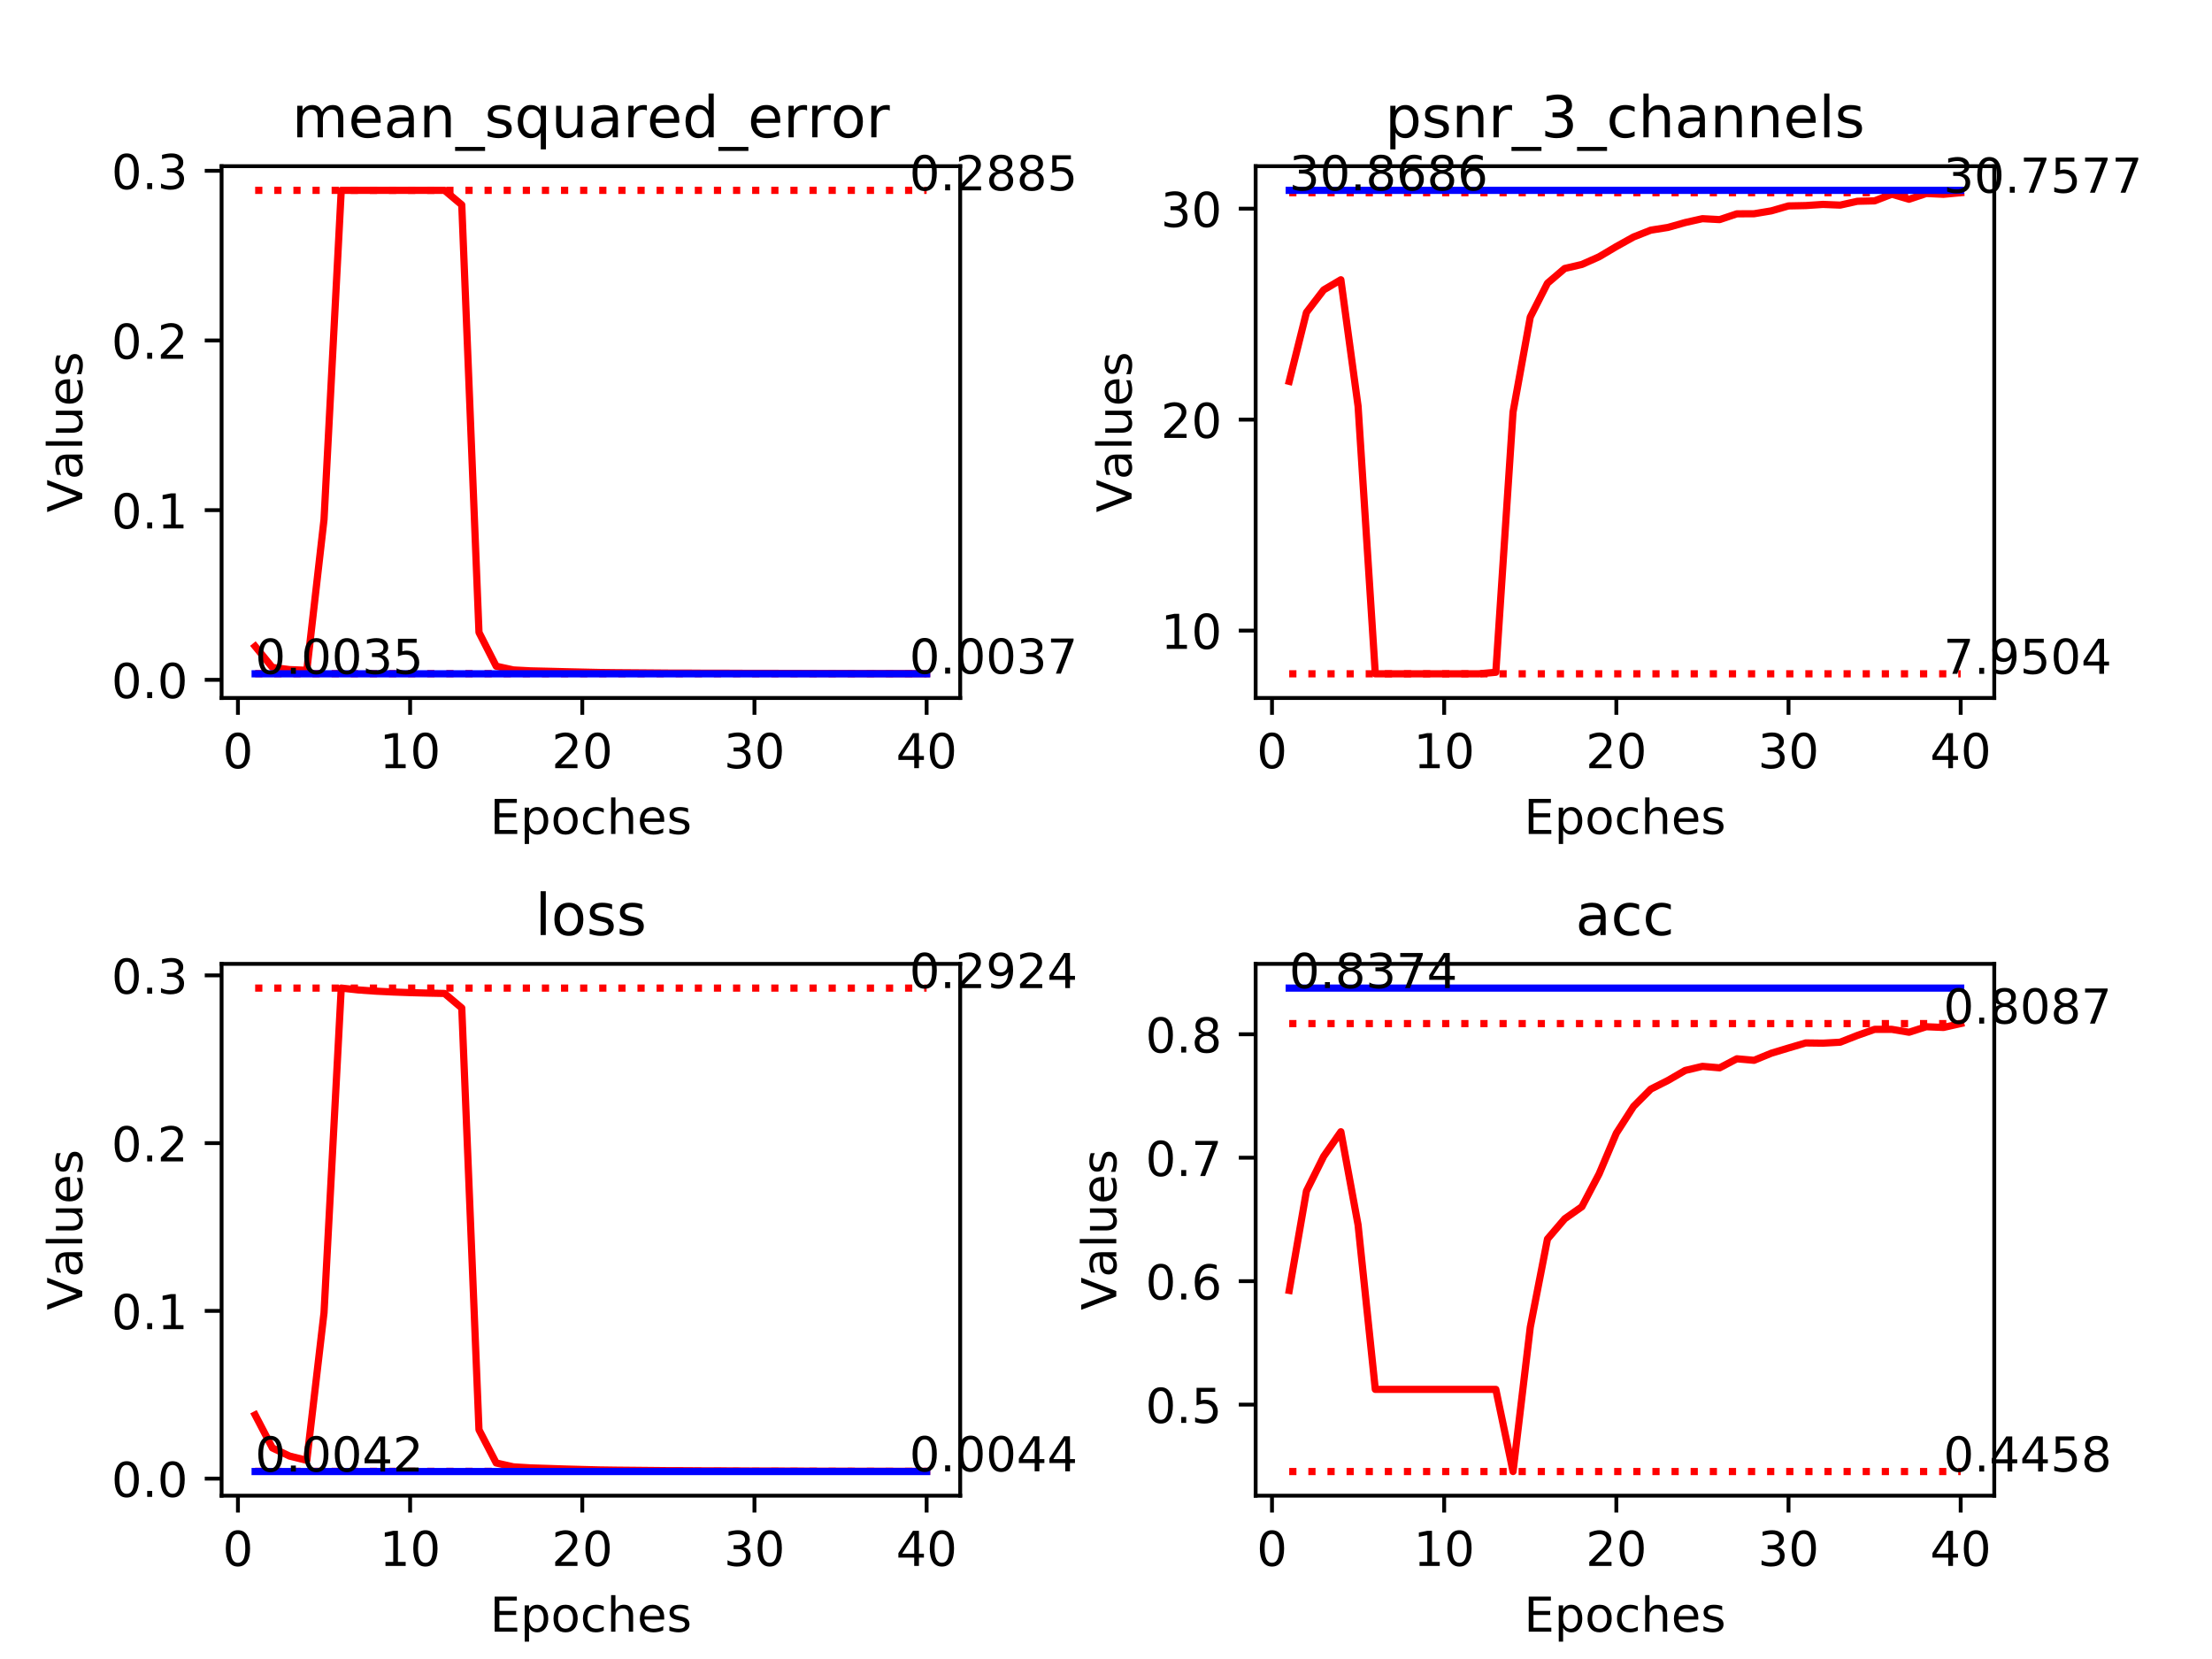 <?xml version="1.0" encoding="utf-8" standalone="no"?>
<!DOCTYPE svg PUBLIC "-//W3C//DTD SVG 1.1//EN"
  "http://www.w3.org/Graphics/SVG/1.1/DTD/svg11.dtd">
<!-- Created with matplotlib (http://matplotlib.org/) -->
<svg height="345pt" version="1.1" viewBox="0 0 460 345" width="460pt" xmlns="http://www.w3.org/2000/svg" xmlns:xlink="http://www.w3.org/1999/xlink">
 <defs>
  <style type="text/css">
*{stroke-linecap:butt;stroke-linejoin:round;}
  </style>
 </defs>
 <g id="figure_1">
  <g id="patch_1">
   <path d="M 0 345.6 
L 460.8 345.6 
L 460.8 0 
L 0 0 
z
" style="fill:#ffffff;"/>
  </g>
  <g id="axes_1">
   <g id="patch_2">
    <path d="M 46.08 145.152 
L 199.68 145.152 
L 199.68 34.56 
L 46.08 34.56 
z
" style="fill:#ffffff;"/>
   </g>
   <g id="matplotlib.axis_1">
    <g id="xtick_1">
     <g id="line2d_1">
      <defs>
       <path d="M 0 0 
L 0 3.5 
" id="me0619f401f" style="stroke:#000000;stroke-width:0.8;"/>
      </defs>
      <g>
       <use style="stroke:#000000;stroke-width:0.8;" x="49.481" xlink:href="#me0619f401f" y="145.152"/>
      </g>
     </g>
     <g id="text_1">
      <!-- 0 -->
      <defs>
       <path d="M 31.781 66.406 
Q 24.172 66.406 20.328 58.906 
Q 16.5 51.422 16.5 36.375 
Q 16.5 21.391 20.328 13.891 
Q 24.172 6.391 31.781 6.391 
Q 39.453 6.391 43.281 13.891 
Q 47.125 21.391 47.125 36.375 
Q 47.125 51.422 43.281 58.906 
Q 39.453 66.406 31.781 66.406 
z
M 31.781 74.219 
Q 44.047 74.219 50.516 64.516 
Q 56.984 54.828 56.984 36.375 
Q 56.984 17.969 50.516 8.266 
Q 44.047 -1.422 31.781 -1.422 
Q 19.531 -1.422 13.062 8.266 
Q 6.594 17.969 6.594 36.375 
Q 6.594 54.828 13.062 64.516 
Q 19.531 74.219 31.781 74.219 
z
" id="DejaVuSans-30"/>
      </defs>
      <g transform="translate(46.3 159.75)scale(0.1 -0.1)">
       <use xlink:href="#DejaVuSans-30"/>
      </g>
     </g>
    </g>
    <g id="xtick_2">
     <g id="line2d_2">
      <g>
       <use style="stroke:#000000;stroke-width:0.8;" x="85.286" xlink:href="#me0619f401f" y="145.152"/>
      </g>
     </g>
     <g id="text_2">
      <!-- 10 -->
      <defs>
       <path d="M 12.406 8.297 
L 28.516 8.297 
L 28.516 63.922 
L 10.984 60.406 
L 10.984 69.391 
L 28.422 72.906 
L 38.281 72.906 
L 38.281 8.297 
L 54.391 8.297 
L 54.391 0 
L 12.406 0 
z
" id="DejaVuSans-31"/>
      </defs>
      <g transform="translate(78.923 159.75)scale(0.1 -0.1)">
       <use xlink:href="#DejaVuSans-31"/>
       <use x="63.623" xlink:href="#DejaVuSans-30"/>
      </g>
     </g>
    </g>
    <g id="xtick_3">
     <g id="line2d_3">
      <g>
       <use style="stroke:#000000;stroke-width:0.8;" x="121.09" xlink:href="#me0619f401f" y="145.152"/>
      </g>
     </g>
     <g id="text_3">
      <!-- 20 -->
      <defs>
       <path d="M 19.188 8.297 
L 53.609 8.297 
L 53.609 0 
L 7.328 0 
L 7.328 8.297 
Q 12.938 14.109 22.625 23.891 
Q 32.328 33.688 34.812 36.531 
Q 39.547 41.844 41.422 45.531 
Q 43.312 49.219 43.312 52.781 
Q 43.312 58.594 39.234 62.25 
Q 35.156 65.922 28.609 65.922 
Q 23.969 65.922 18.812 64.312 
Q 13.672 62.703 7.812 59.422 
L 7.812 69.391 
Q 13.766 71.781 18.938 73 
Q 24.125 74.219 28.422 74.219 
Q 39.75 74.219 46.484 68.547 
Q 53.219 62.891 53.219 53.422 
Q 53.219 48.922 51.531 44.891 
Q 49.859 40.875 45.406 35.406 
Q 44.188 33.984 37.641 27.219 
Q 31.109 20.453 19.188 8.297 
z
" id="DejaVuSans-32"/>
      </defs>
      <g transform="translate(114.727 159.75)scale(0.1 -0.1)">
       <use xlink:href="#DejaVuSans-32"/>
       <use x="63.623" xlink:href="#DejaVuSans-30"/>
      </g>
     </g>
    </g>
    <g id="xtick_4">
     <g id="line2d_4">
      <g>
       <use style="stroke:#000000;stroke-width:0.8;" x="156.894" xlink:href="#me0619f401f" y="145.152"/>
      </g>
     </g>
     <g id="text_4">
      <!-- 30 -->
      <defs>
       <path d="M 40.578 39.312 
Q 47.656 37.797 51.625 33 
Q 55.609 28.219 55.609 21.188 
Q 55.609 10.406 48.188 4.484 
Q 40.766 -1.422 27.094 -1.422 
Q 22.516 -1.422 17.656 -0.516 
Q 12.797 0.391 7.625 2.203 
L 7.625 11.719 
Q 11.719 9.328 16.594 8.109 
Q 21.484 6.891 26.812 6.891 
Q 36.078 6.891 40.938 10.547 
Q 45.797 14.203 45.797 21.188 
Q 45.797 27.641 41.281 31.266 
Q 36.766 34.906 28.719 34.906 
L 20.219 34.906 
L 20.219 43.016 
L 29.109 43.016 
Q 36.375 43.016 40.234 45.922 
Q 44.094 48.828 44.094 54.297 
Q 44.094 59.906 40.109 62.906 
Q 36.141 65.922 28.719 65.922 
Q 24.656 65.922 20.016 65.031 
Q 15.375 64.156 9.812 62.312 
L 9.812 71.094 
Q 15.438 72.656 20.344 73.438 
Q 25.25 74.219 29.594 74.219 
Q 40.828 74.219 47.359 69.109 
Q 53.906 64.016 53.906 55.328 
Q 53.906 49.266 50.438 45.094 
Q 46.969 40.922 40.578 39.312 
z
" id="DejaVuSans-33"/>
      </defs>
      <g transform="translate(150.531 159.75)scale(0.1 -0.1)">
       <use xlink:href="#DejaVuSans-33"/>
       <use x="63.623" xlink:href="#DejaVuSans-30"/>
      </g>
     </g>
    </g>
    <g id="xtick_5">
     <g id="line2d_5">
      <g>
       <use style="stroke:#000000;stroke-width:0.8;" x="192.698" xlink:href="#me0619f401f" y="145.152"/>
      </g>
     </g>
     <g id="text_5">
      <!-- 40 -->
      <defs>
       <path d="M 37.797 64.312 
L 12.891 25.391 
L 37.797 25.391 
z
M 35.203 72.906 
L 47.609 72.906 
L 47.609 25.391 
L 58.016 25.391 
L 58.016 17.188 
L 47.609 17.188 
L 47.609 0 
L 37.797 0 
L 37.797 17.188 
L 4.891 17.188 
L 4.891 26.703 
z
" id="DejaVuSans-34"/>
      </defs>
      <g transform="translate(186.336 159.75)scale(0.1 -0.1)">
       <use xlink:href="#DejaVuSans-34"/>
       <use x="63.623" xlink:href="#DejaVuSans-30"/>
      </g>
     </g>
    </g>
    <g id="text_6">
     <!-- Epoches -->
     <defs>
      <path d="M 9.812 72.906 
L 55.906 72.906 
L 55.906 64.594 
L 19.672 64.594 
L 19.672 43.016 
L 54.391 43.016 
L 54.391 34.719 
L 19.672 34.719 
L 19.672 8.297 
L 56.781 8.297 
L 56.781 0 
L 9.812 0 
z
" id="DejaVuSans-45"/>
      <path d="M 18.109 8.203 
L 18.109 -20.797 
L 9.078 -20.797 
L 9.078 54.688 
L 18.109 54.688 
L 18.109 46.391 
Q 20.953 51.266 25.266 53.625 
Q 29.594 56 35.594 56 
Q 45.562 56 51.781 48.094 
Q 58.016 40.188 58.016 27.297 
Q 58.016 14.406 51.781 6.484 
Q 45.562 -1.422 35.594 -1.422 
Q 29.594 -1.422 25.266 0.953 
Q 20.953 3.328 18.109 8.203 
z
M 48.688 27.297 
Q 48.688 37.203 44.609 42.844 
Q 40.531 48.484 33.406 48.484 
Q 26.266 48.484 22.188 42.844 
Q 18.109 37.203 18.109 27.297 
Q 18.109 17.391 22.188 11.75 
Q 26.266 6.109 33.406 6.109 
Q 40.531 6.109 44.609 11.75 
Q 48.688 17.391 48.688 27.297 
z
" id="DejaVuSans-70"/>
      <path d="M 30.609 48.391 
Q 23.391 48.391 19.188 42.75 
Q 14.984 37.109 14.984 27.297 
Q 14.984 17.484 19.156 11.844 
Q 23.344 6.203 30.609 6.203 
Q 37.797 6.203 41.984 11.859 
Q 46.188 17.531 46.188 27.297 
Q 46.188 37.016 41.984 42.703 
Q 37.797 48.391 30.609 48.391 
z
M 30.609 56 
Q 42.328 56 49.016 48.375 
Q 55.719 40.766 55.719 27.297 
Q 55.719 13.875 49.016 6.219 
Q 42.328 -1.422 30.609 -1.422 
Q 18.844 -1.422 12.172 6.219 
Q 5.516 13.875 5.516 27.297 
Q 5.516 40.766 12.172 48.375 
Q 18.844 56 30.609 56 
z
" id="DejaVuSans-6f"/>
      <path d="M 48.781 52.594 
L 48.781 44.188 
Q 44.969 46.297 41.141 47.344 
Q 37.312 48.391 33.406 48.391 
Q 24.656 48.391 19.812 42.844 
Q 14.984 37.312 14.984 27.297 
Q 14.984 17.281 19.812 11.734 
Q 24.656 6.203 33.406 6.203 
Q 37.312 6.203 41.141 7.25 
Q 44.969 8.297 48.781 10.406 
L 48.781 2.094 
Q 45.016 0.344 40.984 -0.531 
Q 36.969 -1.422 32.422 -1.422 
Q 20.062 -1.422 12.781 6.344 
Q 5.516 14.109 5.516 27.297 
Q 5.516 40.672 12.859 48.328 
Q 20.219 56 33.016 56 
Q 37.156 56 41.109 55.141 
Q 45.062 54.297 48.781 52.594 
z
" id="DejaVuSans-63"/>
      <path d="M 54.891 33.016 
L 54.891 0 
L 45.906 0 
L 45.906 32.719 
Q 45.906 40.484 42.875 44.328 
Q 39.844 48.188 33.797 48.188 
Q 26.516 48.188 22.312 43.547 
Q 18.109 38.922 18.109 30.906 
L 18.109 0 
L 9.078 0 
L 9.078 75.984 
L 18.109 75.984 
L 18.109 46.188 
Q 21.344 51.125 25.703 53.562 
Q 30.078 56 35.797 56 
Q 45.219 56 50.047 50.172 
Q 54.891 44.344 54.891 33.016 
z
" id="DejaVuSans-68"/>
      <path d="M 56.203 29.594 
L 56.203 25.203 
L 14.891 25.203 
Q 15.484 15.922 20.484 11.062 
Q 25.484 6.203 34.422 6.203 
Q 39.594 6.203 44.453 7.469 
Q 49.312 8.734 54.109 11.281 
L 54.109 2.781 
Q 49.266 0.734 44.188 -0.344 
Q 39.109 -1.422 33.891 -1.422 
Q 20.797 -1.422 13.156 6.188 
Q 5.516 13.812 5.516 26.812 
Q 5.516 40.234 12.766 48.109 
Q 20.016 56 32.328 56 
Q 43.359 56 49.781 48.891 
Q 56.203 41.797 56.203 29.594 
z
M 47.219 32.234 
Q 47.125 39.594 43.094 43.984 
Q 39.062 48.391 32.422 48.391 
Q 24.906 48.391 20.391 44.141 
Q 15.875 39.891 15.188 32.172 
z
" id="DejaVuSans-65"/>
      <path d="M 44.281 53.078 
L 44.281 44.578 
Q 40.484 46.531 36.375 47.5 
Q 32.281 48.484 27.875 48.484 
Q 21.188 48.484 17.844 46.438 
Q 14.5 44.391 14.5 40.281 
Q 14.5 37.156 16.891 35.375 
Q 19.281 33.594 26.516 31.984 
L 29.594 31.297 
Q 39.156 29.25 43.188 25.516 
Q 47.219 21.781 47.219 15.094 
Q 47.219 7.469 41.188 3.016 
Q 35.156 -1.422 24.609 -1.422 
Q 20.219 -1.422 15.453 -0.562 
Q 10.688 0.297 5.422 2 
L 5.422 11.281 
Q 10.406 8.688 15.234 7.391 
Q 20.062 6.109 24.812 6.109 
Q 31.156 6.109 34.562 8.281 
Q 37.984 10.453 37.984 14.406 
Q 37.984 18.062 35.516 20.016 
Q 33.062 21.969 24.703 23.781 
L 21.578 24.516 
Q 13.234 26.266 9.516 29.906 
Q 5.812 33.547 5.812 39.891 
Q 5.812 47.609 11.281 51.797 
Q 16.75 56 26.812 56 
Q 31.781 56 36.172 55.266 
Q 40.578 54.547 44.281 53.078 
z
" id="DejaVuSans-73"/>
     </defs>
     <g transform="translate(101.888 173.429)scale(0.1 -0.1)">
      <use xlink:href="#DejaVuSans-45"/>
      <use x="63.184" xlink:href="#DejaVuSans-70"/>
      <use x="126.66" xlink:href="#DejaVuSans-6f"/>
      <use x="187.842" xlink:href="#DejaVuSans-63"/>
      <use x="242.822" xlink:href="#DejaVuSans-68"/>
      <use x="306.201" xlink:href="#DejaVuSans-65"/>
      <use x="367.725" xlink:href="#DejaVuSans-73"/>
     </g>
    </g>
   </g>
   <g id="matplotlib.axis_2">
    <g id="ytick_1">
     <g id="line2d_6">
      <defs>
       <path d="M 0 0 
L -3.5 0 
" id="mb446e87ffb" style="stroke:#000000;stroke-width:0.8;"/>
      </defs>
      <g>
       <use style="stroke:#000000;stroke-width:0.8;" x="46.08" xlink:href="#mb446e87ffb" y="141.372"/>
      </g>
     </g>
     <g id="text_7">
      <!-- 0.0 -->
      <defs>
       <path d="M 10.688 12.406 
L 21 12.406 
L 21 0 
L 10.688 0 
z
" id="DejaVuSans-2e"/>
      </defs>
      <g transform="translate(23.177 145.171)scale(0.1 -0.1)">
       <use xlink:href="#DejaVuSans-30"/>
       <use x="63.623" xlink:href="#DejaVuSans-2e"/>
       <use x="95.41" xlink:href="#DejaVuSans-30"/>
      </g>
     </g>
    </g>
    <g id="ytick_2">
     <g id="line2d_7">
      <g>
       <use style="stroke:#000000;stroke-width:0.8;" x="46.08" xlink:href="#mb446e87ffb" y="106.088"/>
      </g>
     </g>
     <g id="text_8">
      <!-- 0.1 -->
      <g transform="translate(23.177 109.888)scale(0.1 -0.1)">
       <use xlink:href="#DejaVuSans-30"/>
       <use x="63.623" xlink:href="#DejaVuSans-2e"/>
       <use x="95.41" xlink:href="#DejaVuSans-31"/>
      </g>
     </g>
    </g>
    <g id="ytick_3">
     <g id="line2d_8">
      <g>
       <use style="stroke:#000000;stroke-width:0.8;" x="46.08" xlink:href="#mb446e87ffb" y="70.805"/>
      </g>
     </g>
     <g id="text_9">
      <!-- 0.2 -->
      <g transform="translate(23.177 74.604)scale(0.1 -0.1)">
       <use xlink:href="#DejaVuSans-30"/>
       <use x="63.623" xlink:href="#DejaVuSans-2e"/>
       <use x="95.41" xlink:href="#DejaVuSans-32"/>
      </g>
     </g>
    </g>
    <g id="ytick_4">
     <g id="line2d_9">
      <g>
       <use style="stroke:#000000;stroke-width:0.8;" x="46.08" xlink:href="#mb446e87ffb" y="35.521"/>
      </g>
     </g>
     <g id="text_10">
      <!-- 0.3 -->
      <g transform="translate(23.177 39.321)scale(0.1 -0.1)">
       <use xlink:href="#DejaVuSans-30"/>
       <use x="63.623" xlink:href="#DejaVuSans-2e"/>
       <use x="95.41" xlink:href="#DejaVuSans-33"/>
      </g>
     </g>
    </g>
    <g id="text_11">
     <!-- Values -->
     <defs>
      <path d="M 28.609 0 
L 0.781 72.906 
L 11.078 72.906 
L 34.188 11.531 
L 57.328 72.906 
L 67.578 72.906 
L 39.797 0 
z
" id="DejaVuSans-56"/>
      <path d="M 34.281 27.484 
Q 23.391 27.484 19.188 25 
Q 14.984 22.516 14.984 16.5 
Q 14.984 11.719 18.141 8.906 
Q 21.297 6.109 26.703 6.109 
Q 34.188 6.109 38.703 11.406 
Q 43.219 16.703 43.219 25.484 
L 43.219 27.484 
z
M 52.203 31.203 
L 52.203 0 
L 43.219 0 
L 43.219 8.297 
Q 40.141 3.328 35.547 0.953 
Q 30.953 -1.422 24.312 -1.422 
Q 15.922 -1.422 10.953 3.297 
Q 6 8.016 6 15.922 
Q 6 25.141 12.172 29.828 
Q 18.359 34.516 30.609 34.516 
L 43.219 34.516 
L 43.219 35.406 
Q 43.219 41.609 39.141 45 
Q 35.062 48.391 27.688 48.391 
Q 23 48.391 18.547 47.266 
Q 14.109 46.141 10.016 43.891 
L 10.016 52.203 
Q 14.938 54.109 19.578 55.047 
Q 24.219 56 28.609 56 
Q 40.484 56 46.344 49.844 
Q 52.203 43.703 52.203 31.203 
z
" id="DejaVuSans-61"/>
      <path d="M 9.422 75.984 
L 18.406 75.984 
L 18.406 0 
L 9.422 0 
z
" id="DejaVuSans-6c"/>
      <path d="M 8.5 21.578 
L 8.5 54.688 
L 17.484 54.688 
L 17.484 21.922 
Q 17.484 14.156 20.5 10.266 
Q 23.531 6.391 29.594 6.391 
Q 36.859 6.391 41.078 11.031 
Q 45.312 15.672 45.312 23.688 
L 45.312 54.688 
L 54.297 54.688 
L 54.297 0 
L 45.312 0 
L 45.312 8.406 
Q 42.047 3.422 37.719 1 
Q 33.406 -1.422 27.688 -1.422 
Q 18.266 -1.422 13.375 4.438 
Q 8.5 10.297 8.5 21.578 
z
M 31.109 56 
z
" id="DejaVuSans-75"/>
     </defs>
     <g transform="translate(17.097 106.574)rotate(-90)scale(0.1 -0.1)">
      <use xlink:href="#DejaVuSans-56"/>
      <use x="68.299" xlink:href="#DejaVuSans-61"/>
      <use x="129.578" xlink:href="#DejaVuSans-6c"/>
      <use x="157.361" xlink:href="#DejaVuSans-75"/>
      <use x="220.74" xlink:href="#DejaVuSans-65"/>
      <use x="282.264" xlink:href="#DejaVuSans-73"/>
     </g>
    </g>
   </g>
   <g id="line2d_10">
    <path clip-path="url(#p619a8de36c)" d="M 53.062 134.413 
L 56.642 138.797 
L 60.223 139.25 
L 63.803 139.395 
L 67.383 108.026 
L 70.964 39.587 
L 74.544 39.587 
L 78.125 39.587 
L 81.705 39.587 
L 85.286 39.587 
L 88.866 39.587 
L 92.446 39.587 
L 96.027 42.598 
L 99.607 131.51 
L 103.188 138.54 
L 106.768 139.32 
L 110.349 139.507 
L 113.929 139.592 
L 117.509 139.685 
L 121.09 139.765 
L 124.67 139.847 
L 128.251 139.888 
L 131.831 139.913 
L 135.411 139.941 
L 138.992 139.971 
L 142.572 139.974 
L 146.153 139.998 
L 149.733 139.998 
L 153.314 140.014 
L 156.894 140.031 
L 160.474 140.028 
L 164.055 140.036 
L 167.635 140.046 
L 171.216 140.062 
L 174.796 140.056 
L 178.377 140.071 
L 181.957 140.068 
L 185.537 140.08 
L 189.118 140.081 
L 192.698 140.083 
" style="fill:none;stroke:#ff0000;stroke-linecap:square;stroke-width:1.5;"/>
   </g>
   <g id="line2d_11">
    <path clip-path="url(#p619a8de36c)" d="M 53.062 39.587 
L 56.642 39.587 
L 60.223 39.587 
L 63.803 39.587 
L 67.383 39.587 
L 70.964 39.587 
L 74.544 39.587 
L 78.125 39.587 
L 81.705 39.587 
L 85.286 39.587 
L 88.866 39.587 
L 92.446 39.587 
L 96.027 39.587 
L 99.607 39.587 
L 103.188 39.587 
L 106.768 39.587 
L 110.349 39.587 
L 113.929 39.587 
L 117.509 39.587 
L 121.09 39.587 
L 124.67 39.587 
L 128.251 39.587 
L 131.831 39.587 
L 135.411 39.587 
L 138.992 39.587 
L 142.572 39.587 
L 146.153 39.587 
L 149.733 39.587 
L 153.314 39.587 
L 156.894 39.587 
L 160.474 39.587 
L 164.055 39.587 
L 167.635 39.587 
L 171.216 39.587 
L 174.796 39.587 
L 178.377 39.587 
L 181.957 39.587 
L 185.537 39.587 
L 189.118 39.587 
L 192.698 39.587 
" style="fill:none;stroke:#ff0000;stroke-dasharray:1.5,2.475;stroke-dashoffset:0;stroke-width:1.5;"/>
   </g>
   <g id="line2d_12">
    <path clip-path="url(#p619a8de36c)" d="M 53.062 140.083 
L 56.642 140.083 
L 60.223 140.083 
L 63.803 140.083 
L 67.383 140.083 
L 70.964 140.083 
L 74.544 140.083 
L 78.125 140.083 
L 81.705 140.083 
L 85.286 140.083 
L 88.866 140.083 
L 92.446 140.083 
L 96.027 140.083 
L 99.607 140.083 
L 103.188 140.083 
L 106.768 140.083 
L 110.349 140.083 
L 113.929 140.083 
L 117.509 140.083 
L 121.09 140.083 
L 124.67 140.083 
L 128.251 140.083 
L 131.831 140.083 
L 135.411 140.083 
L 138.992 140.083 
L 142.572 140.083 
L 146.153 140.083 
L 149.733 140.083 
L 153.314 140.083 
L 156.894 140.083 
L 160.474 140.083 
L 164.055 140.083 
L 167.635 140.083 
L 171.216 140.083 
L 174.796 140.083 
L 178.377 140.083 
L 181.957 140.083 
L 185.537 140.083 
L 189.118 140.083 
L 192.698 140.083 
" style="fill:none;stroke:#ff0000;stroke-dasharray:1.5,2.475;stroke-dashoffset:0;stroke-width:1.5;"/>
   </g>
   <g id="line2d_13">
    <path clip-path="url(#p619a8de36c)" d="M 53.062 140.125 
L 56.642 140.125 
L 60.223 140.125 
L 63.803 140.125 
L 67.383 140.125 
L 70.964 140.125 
L 74.544 140.125 
L 78.125 140.125 
L 81.705 140.125 
L 85.286 140.125 
L 88.866 140.125 
L 92.446 140.125 
L 96.027 140.125 
L 99.607 140.125 
L 103.188 140.125 
L 106.768 140.125 
L 110.349 140.125 
L 113.929 140.125 
L 117.509 140.125 
L 121.09 140.125 
L 124.67 140.125 
L 128.251 140.125 
L 131.831 140.125 
L 135.411 140.125 
L 138.992 140.125 
L 142.572 140.125 
L 146.153 140.125 
L 149.733 140.125 
L 153.314 140.125 
L 156.894 140.125 
L 160.474 140.125 
L 164.055 140.125 
L 167.635 140.125 
L 171.216 140.125 
L 174.796 140.125 
L 178.377 140.125 
L 181.957 140.125 
L 185.537 140.125 
L 189.118 140.125 
L 192.698 140.125 
" style="fill:none;stroke:#0000ff;stroke-linecap:square;stroke-width:1.5;"/>
   </g>
   <g id="patch_3">
    <path d="M 46.08 145.152 
L 46.08 34.56 
" style="fill:none;stroke:#000000;stroke-linecap:square;stroke-linejoin:miter;stroke-width:0.8;"/>
   </g>
   <g id="patch_4">
    <path d="M 199.68 145.152 
L 199.68 34.56 
" style="fill:none;stroke:#000000;stroke-linecap:square;stroke-linejoin:miter;stroke-width:0.8;"/>
   </g>
   <g id="patch_5">
    <path d="M 46.08 145.152 
L 199.68 145.152 
" style="fill:none;stroke:#000000;stroke-linecap:square;stroke-linejoin:miter;stroke-width:0.8;"/>
   </g>
   <g id="patch_6">
    <path d="M 46.08 34.56 
L 199.68 34.56 
" style="fill:none;stroke:#000000;stroke-linecap:square;stroke-linejoin:miter;stroke-width:0.8;"/>
   </g>
   <g id="text_12">
    <!-- 0.2885 -->
    <defs>
     <path d="M 31.781 34.625 
Q 24.75 34.625 20.719 30.859 
Q 16.703 27.094 16.703 20.516 
Q 16.703 13.922 20.719 10.156 
Q 24.75 6.391 31.781 6.391 
Q 38.812 6.391 42.859 10.172 
Q 46.922 13.969 46.922 20.516 
Q 46.922 27.094 42.891 30.859 
Q 38.875 34.625 31.781 34.625 
z
M 21.922 38.812 
Q 15.578 40.375 12.031 44.719 
Q 8.5 49.078 8.5 55.328 
Q 8.5 64.062 14.719 69.141 
Q 20.953 74.219 31.781 74.219 
Q 42.672 74.219 48.875 69.141 
Q 55.078 64.062 55.078 55.328 
Q 55.078 49.078 51.531 44.719 
Q 48 40.375 41.703 38.812 
Q 48.828 37.156 52.797 32.312 
Q 56.781 27.484 56.781 20.516 
Q 56.781 9.906 50.312 4.234 
Q 43.844 -1.422 31.781 -1.422 
Q 19.734 -1.422 13.25 4.234 
Q 6.781 9.906 6.781 20.516 
Q 6.781 27.484 10.781 32.312 
Q 14.797 37.156 21.922 38.812 
z
M 18.312 54.391 
Q 18.312 48.734 21.844 45.562 
Q 25.391 42.391 31.781 42.391 
Q 38.141 42.391 41.719 45.562 
Q 45.312 48.734 45.312 54.391 
Q 45.312 60.062 41.719 63.234 
Q 38.141 66.406 31.781 66.406 
Q 25.391 66.406 21.844 63.234 
Q 18.312 60.062 18.312 54.391 
z
" id="DejaVuSans-38"/>
     <path d="M 10.797 72.906 
L 49.516 72.906 
L 49.516 64.594 
L 19.828 64.594 
L 19.828 46.734 
Q 21.969 47.469 24.109 47.828 
Q 26.266 48.188 28.422 48.188 
Q 40.625 48.188 47.75 41.5 
Q 54.891 34.812 54.891 23.391 
Q 54.891 11.625 47.562 5.094 
Q 40.234 -1.422 26.906 -1.422 
Q 22.312 -1.422 17.547 -0.641 
Q 12.797 0.141 7.719 1.703 
L 7.719 11.625 
Q 12.109 9.234 16.797 8.062 
Q 21.484 6.891 26.703 6.891 
Q 35.156 6.891 40.078 11.328 
Q 45.016 15.766 45.016 23.391 
Q 45.016 31 40.078 35.438 
Q 35.156 39.891 26.703 39.891 
Q 22.75 39.891 18.812 39.016 
Q 14.891 38.141 10.797 36.281 
z
" id="DejaVuSans-35"/>
    </defs>
    <g transform="translate(189.118 39.587)scale(0.1 -0.1)">
     <use xlink:href="#DejaVuSans-30"/>
     <use x="63.623" xlink:href="#DejaVuSans-2e"/>
     <use x="95.41" xlink:href="#DejaVuSans-32"/>
     <use x="159.033" xlink:href="#DejaVuSans-38"/>
     <use x="222.656" xlink:href="#DejaVuSans-38"/>
     <use x="286.279" xlink:href="#DejaVuSans-35"/>
    </g>
   </g>
   <g id="text_13">
    <!-- 0.0037 -->
    <defs>
     <path d="M 8.203 72.906 
L 55.078 72.906 
L 55.078 68.703 
L 28.609 0 
L 18.312 0 
L 43.219 64.594 
L 8.203 64.594 
z
" id="DejaVuSans-37"/>
    </defs>
    <g transform="translate(189.118 140.083)scale(0.1 -0.1)">
     <use xlink:href="#DejaVuSans-30"/>
     <use x="63.623" xlink:href="#DejaVuSans-2e"/>
     <use x="95.41" xlink:href="#DejaVuSans-30"/>
     <use x="159.033" xlink:href="#DejaVuSans-30"/>
     <use x="222.656" xlink:href="#DejaVuSans-33"/>
     <use x="286.279" xlink:href="#DejaVuSans-37"/>
    </g>
   </g>
   <g id="text_14">
    <!-- 0.0035 -->
    <g transform="translate(53.062 140.125)scale(0.1 -0.1)">
     <use xlink:href="#DejaVuSans-30"/>
     <use x="63.623" xlink:href="#DejaVuSans-2e"/>
     <use x="95.41" xlink:href="#DejaVuSans-30"/>
     <use x="159.033" xlink:href="#DejaVuSans-30"/>
     <use x="222.656" xlink:href="#DejaVuSans-33"/>
     <use x="286.279" xlink:href="#DejaVuSans-35"/>
    </g>
   </g>
   <g id="text_15">
    <!-- mean_squared_error -->
    <defs>
     <path d="M 52 44.188 
Q 55.375 50.25 60.062 53.125 
Q 64.75 56 71.094 56 
Q 79.641 56 84.281 50.016 
Q 88.922 44.047 88.922 33.016 
L 88.922 0 
L 79.891 0 
L 79.891 32.719 
Q 79.891 40.578 77.094 44.375 
Q 74.312 48.188 68.609 48.188 
Q 61.625 48.188 57.562 43.547 
Q 53.516 38.922 53.516 30.906 
L 53.516 0 
L 44.484 0 
L 44.484 32.719 
Q 44.484 40.625 41.703 44.406 
Q 38.922 48.188 33.109 48.188 
Q 26.219 48.188 22.156 43.531 
Q 18.109 38.875 18.109 30.906 
L 18.109 0 
L 9.078 0 
L 9.078 54.688 
L 18.109 54.688 
L 18.109 46.188 
Q 21.188 51.219 25.484 53.609 
Q 29.781 56 35.688 56 
Q 41.656 56 45.828 52.969 
Q 50 49.953 52 44.188 
z
" id="DejaVuSans-6d"/>
     <path d="M 54.891 33.016 
L 54.891 0 
L 45.906 0 
L 45.906 32.719 
Q 45.906 40.484 42.875 44.328 
Q 39.844 48.188 33.797 48.188 
Q 26.516 48.188 22.312 43.547 
Q 18.109 38.922 18.109 30.906 
L 18.109 0 
L 9.078 0 
L 9.078 54.688 
L 18.109 54.688 
L 18.109 46.188 
Q 21.344 51.125 25.703 53.562 
Q 30.078 56 35.797 56 
Q 45.219 56 50.047 50.172 
Q 54.891 44.344 54.891 33.016 
z
" id="DejaVuSans-6e"/>
     <path d="M 50.984 -16.609 
L 50.984 -23.578 
L -0.984 -23.578 
L -0.984 -16.609 
z
" id="DejaVuSans-5f"/>
     <path d="M 14.797 27.297 
Q 14.797 17.391 18.875 11.75 
Q 22.953 6.109 30.078 6.109 
Q 37.203 6.109 41.297 11.75 
Q 45.406 17.391 45.406 27.297 
Q 45.406 37.203 41.297 42.844 
Q 37.203 48.484 30.078 48.484 
Q 22.953 48.484 18.875 42.844 
Q 14.797 37.203 14.797 27.297 
z
M 45.406 8.203 
Q 42.578 3.328 38.25 0.953 
Q 33.938 -1.422 27.875 -1.422 
Q 17.969 -1.422 11.734 6.484 
Q 5.516 14.406 5.516 27.297 
Q 5.516 40.188 11.734 48.094 
Q 17.969 56 27.875 56 
Q 33.938 56 38.25 53.625 
Q 42.578 51.266 45.406 46.391 
L 45.406 54.688 
L 54.391 54.688 
L 54.391 -20.797 
L 45.406 -20.797 
z
" id="DejaVuSans-71"/>
     <path d="M 41.109 46.297 
Q 39.594 47.172 37.812 47.578 
Q 36.031 48 33.891 48 
Q 26.266 48 22.188 43.047 
Q 18.109 38.094 18.109 28.812 
L 18.109 0 
L 9.078 0 
L 9.078 54.688 
L 18.109 54.688 
L 18.109 46.188 
Q 20.953 51.172 25.484 53.578 
Q 30.031 56 36.531 56 
Q 37.453 56 38.578 55.875 
Q 39.703 55.766 41.062 55.516 
z
" id="DejaVuSans-72"/>
     <path d="M 45.406 46.391 
L 45.406 75.984 
L 54.391 75.984 
L 54.391 0 
L 45.406 0 
L 45.406 8.203 
Q 42.578 3.328 38.25 0.953 
Q 33.938 -1.422 27.875 -1.422 
Q 17.969 -1.422 11.734 6.484 
Q 5.516 14.406 5.516 27.297 
Q 5.516 40.188 11.734 48.094 
Q 17.969 56 27.875 56 
Q 33.938 56 38.25 53.625 
Q 42.578 51.266 45.406 46.391 
z
M 14.797 27.297 
Q 14.797 17.391 18.875 11.75 
Q 22.953 6.109 30.078 6.109 
Q 37.203 6.109 41.297 11.75 
Q 45.406 17.391 45.406 27.297 
Q 45.406 37.203 41.297 42.844 
Q 37.203 48.484 30.078 48.484 
Q 22.953 48.484 18.875 42.844 
Q 14.797 37.203 14.797 27.297 
z
" id="DejaVuSans-64"/>
    </defs>
    <g transform="translate(60.725 28.56)scale(0.12 -0.12)">
     <use xlink:href="#DejaVuSans-6d"/>
     <use x="97.412" xlink:href="#DejaVuSans-65"/>
     <use x="158.936" xlink:href="#DejaVuSans-61"/>
     <use x="220.215" xlink:href="#DejaVuSans-6e"/>
     <use x="283.594" xlink:href="#DejaVuSans-5f"/>
     <use x="333.594" xlink:href="#DejaVuSans-73"/>
     <use x="385.693" xlink:href="#DejaVuSans-71"/>
     <use x="449.17" xlink:href="#DejaVuSans-75"/>
     <use x="512.549" xlink:href="#DejaVuSans-61"/>
     <use x="573.828" xlink:href="#DejaVuSans-72"/>
     <use x="614.91" xlink:href="#DejaVuSans-65"/>
     <use x="676.434" xlink:href="#DejaVuSans-64"/>
     <use x="739.91" xlink:href="#DejaVuSans-5f"/>
     <use x="789.91" xlink:href="#DejaVuSans-65"/>
     <use x="851.434" xlink:href="#DejaVuSans-72"/>
     <use x="892.531" xlink:href="#DejaVuSans-72"/>
     <use x="933.613" xlink:href="#DejaVuSans-6f"/>
     <use x="994.795" xlink:href="#DejaVuSans-72"/>
    </g>
   </g>
  </g>
  <g id="axes_2">
   <g id="patch_7">
    <path d="M 261.12 145.152 
L 414.72 145.152 
L 414.72 34.56 
L 261.12 34.56 
z
" style="fill:#ffffff;"/>
   </g>
   <g id="matplotlib.axis_3">
    <g id="xtick_6">
     <g id="line2d_14">
      <g>
       <use style="stroke:#000000;stroke-width:0.8;" x="264.521" xlink:href="#me0619f401f" y="145.152"/>
      </g>
     </g>
     <g id="text_16">
      <!-- 0 -->
      <g transform="translate(261.34 159.75)scale(0.1 -0.1)">
       <use xlink:href="#DejaVuSans-30"/>
      </g>
     </g>
    </g>
    <g id="xtick_7">
     <g id="line2d_15">
      <g>
       <use style="stroke:#000000;stroke-width:0.8;" x="300.326" xlink:href="#me0619f401f" y="145.152"/>
      </g>
     </g>
     <g id="text_17">
      <!-- 10 -->
      <g transform="translate(293.963 159.75)scale(0.1 -0.1)">
       <use xlink:href="#DejaVuSans-31"/>
       <use x="63.623" xlink:href="#DejaVuSans-30"/>
      </g>
     </g>
    </g>
    <g id="xtick_8">
     <g id="line2d_16">
      <g>
       <use style="stroke:#000000;stroke-width:0.8;" x="336.13" xlink:href="#me0619f401f" y="145.152"/>
      </g>
     </g>
     <g id="text_18">
      <!-- 20 -->
      <g transform="translate(329.767 159.75)scale(0.1 -0.1)">
       <use xlink:href="#DejaVuSans-32"/>
       <use x="63.623" xlink:href="#DejaVuSans-30"/>
      </g>
     </g>
    </g>
    <g id="xtick_9">
     <g id="line2d_17">
      <g>
       <use style="stroke:#000000;stroke-width:0.8;" x="371.934" xlink:href="#me0619f401f" y="145.152"/>
      </g>
     </g>
     <g id="text_19">
      <!-- 30 -->
      <g transform="translate(365.571 159.75)scale(0.1 -0.1)">
       <use xlink:href="#DejaVuSans-33"/>
       <use x="63.623" xlink:href="#DejaVuSans-30"/>
      </g>
     </g>
    </g>
    <g id="xtick_10">
     <g id="line2d_18">
      <g>
       <use style="stroke:#000000;stroke-width:0.8;" x="407.738" xlink:href="#me0619f401f" y="145.152"/>
      </g>
     </g>
     <g id="text_20">
      <!-- 40 -->
      <g transform="translate(401.376 159.75)scale(0.1 -0.1)">
       <use xlink:href="#DejaVuSans-34"/>
       <use x="63.623" xlink:href="#DejaVuSans-30"/>
      </g>
     </g>
    </g>
    <g id="text_21">
     <!-- Epoches -->
     <g transform="translate(316.928 173.429)scale(0.1 -0.1)">
      <use xlink:href="#DejaVuSans-45"/>
      <use x="63.184" xlink:href="#DejaVuSans-70"/>
      <use x="126.66" xlink:href="#DejaVuSans-6f"/>
      <use x="187.842" xlink:href="#DejaVuSans-63"/>
      <use x="242.822" xlink:href="#DejaVuSans-68"/>
      <use x="306.201" xlink:href="#DejaVuSans-65"/>
      <use x="367.725" xlink:href="#DejaVuSans-73"/>
     </g>
    </g>
   </g>
   <g id="matplotlib.axis_4">
    <g id="ytick_5">
     <g id="line2d_19">
      <g>
       <use style="stroke:#000000;stroke-width:0.8;" x="261.12" xlink:href="#mb446e87ffb" y="131.134"/>
      </g>
     </g>
     <g id="text_22">
      <!-- 10 -->
      <g transform="translate(241.395 134.933)scale(0.1 -0.1)">
       <use xlink:href="#DejaVuSans-31"/>
       <use x="63.623" xlink:href="#DejaVuSans-30"/>
      </g>
     </g>
    </g>
    <g id="ytick_6">
     <g id="line2d_20">
      <g>
       <use style="stroke:#000000;stroke-width:0.8;" x="261.12" xlink:href="#mb446e87ffb" y="87.266"/>
      </g>
     </g>
     <g id="text_23">
      <!-- 20 -->
      <g transform="translate(241.395 91.065)scale(0.1 -0.1)">
       <use xlink:href="#DejaVuSans-32"/>
       <use x="63.623" xlink:href="#DejaVuSans-30"/>
      </g>
     </g>
    </g>
    <g id="ytick_7">
     <g id="line2d_21">
      <g>
       <use style="stroke:#000000;stroke-width:0.8;" x="261.12" xlink:href="#mb446e87ffb" y="43.397"/>
      </g>
     </g>
     <g id="text_24">
      <!-- 30 -->
      <g transform="translate(241.395 47.197)scale(0.1 -0.1)">
       <use xlink:href="#DejaVuSans-33"/>
       <use x="63.623" xlink:href="#DejaVuSans-30"/>
      </g>
     </g>
    </g>
    <g id="text_25">
     <!-- Values -->
     <g transform="translate(235.315 106.574)rotate(-90)scale(0.1 -0.1)">
      <use xlink:href="#DejaVuSans-56"/>
      <use x="68.299" xlink:href="#DejaVuSans-61"/>
      <use x="129.578" xlink:href="#DejaVuSans-6c"/>
      <use x="157.361" xlink:href="#DejaVuSans-75"/>
      <use x="220.74" xlink:href="#DejaVuSans-65"/>
      <use x="282.264" xlink:href="#DejaVuSans-73"/>
     </g>
    </g>
   </g>
   <g id="line2d_22">
    <path clip-path="url(#p81eda57519)" d="M 268.102 79.308 
L 271.682 64.974 
L 275.263 60.293 
L 278.843 58.18 
L 282.423 84.495 
L 286.004 140.125 
L 289.584 140.125 
L 293.165 140.125 
L 296.745 140.125 
L 300.326 140.125 
L 303.906 140.125 
L 307.486 140.125 
L 311.067 139.803 
L 314.647 85.696 
L 318.228 65.941 
L 321.808 58.894 
L 325.389 55.83 
L 328.969 54.993 
L 332.549 53.395 
L 336.13 51.27 
L 339.71 49.28 
L 343.291 47.864 
L 346.871 47.294 
L 350.451 46.278 
L 354.032 45.476 
L 357.612 45.668 
L 361.193 44.467 
L 364.773 44.449 
L 368.354 43.851 
L 371.934 42.822 
L 375.514 42.747 
L 379.095 42.507 
L 382.675 42.654 
L 386.256 41.856 
L 389.836 41.771 
L 393.417 40.387 
L 396.997 41.436 
L 400.577 40.239 
L 404.158 40.405 
L 407.738 40.073 
" style="fill:none;stroke:#ff0000;stroke-linecap:square;stroke-width:1.5;"/>
   </g>
   <g id="line2d_23">
    <path clip-path="url(#p81eda57519)" d="M 268.102 40.073 
L 271.682 40.073 
L 275.263 40.073 
L 278.843 40.073 
L 282.423 40.073 
L 286.004 40.073 
L 289.584 40.073 
L 293.165 40.073 
L 296.745 40.073 
L 300.326 40.073 
L 303.906 40.073 
L 307.486 40.073 
L 311.067 40.073 
L 314.647 40.073 
L 318.228 40.073 
L 321.808 40.073 
L 325.389 40.073 
L 328.969 40.073 
L 332.549 40.073 
L 336.13 40.073 
L 339.71 40.073 
L 343.291 40.073 
L 346.871 40.073 
L 350.451 40.073 
L 354.032 40.073 
L 357.612 40.073 
L 361.193 40.073 
L 364.773 40.073 
L 368.354 40.073 
L 371.934 40.073 
L 375.514 40.073 
L 379.095 40.073 
L 382.675 40.073 
L 386.256 40.073 
L 389.836 40.073 
L 393.417 40.073 
L 396.997 40.073 
L 400.577 40.073 
L 404.158 40.073 
L 407.738 40.073 
" style="fill:none;stroke:#ff0000;stroke-dasharray:1.5,2.475;stroke-dashoffset:0;stroke-width:1.5;"/>
   </g>
   <g id="line2d_24">
    <path clip-path="url(#p81eda57519)" d="M 268.102 140.125 
L 271.682 140.125 
L 275.263 140.125 
L 278.843 140.125 
L 282.423 140.125 
L 286.004 140.125 
L 289.584 140.125 
L 293.165 140.125 
L 296.745 140.125 
L 300.326 140.125 
L 303.906 140.125 
L 307.486 140.125 
L 311.067 140.125 
L 314.647 140.125 
L 318.228 140.125 
L 321.808 140.125 
L 325.389 140.125 
L 328.969 140.125 
L 332.549 140.125 
L 336.13 140.125 
L 339.71 140.125 
L 343.291 140.125 
L 346.871 140.125 
L 350.451 140.125 
L 354.032 140.125 
L 357.612 140.125 
L 361.193 140.125 
L 364.773 140.125 
L 368.354 140.125 
L 371.934 140.125 
L 375.514 140.125 
L 379.095 140.125 
L 382.675 140.125 
L 386.256 140.125 
L 389.836 140.125 
L 393.417 140.125 
L 396.997 140.125 
L 400.577 140.125 
L 404.158 140.125 
L 407.738 140.125 
" style="fill:none;stroke:#ff0000;stroke-dasharray:1.5,2.475;stroke-dashoffset:0;stroke-width:1.5;"/>
   </g>
   <g id="line2d_25">
    <path clip-path="url(#p81eda57519)" d="M 268.102 39.587 
L 271.682 39.587 
L 275.263 39.587 
L 278.843 39.587 
L 282.423 39.587 
L 286.004 39.587 
L 289.584 39.587 
L 293.165 39.587 
L 296.745 39.587 
L 300.326 39.587 
L 303.906 39.587 
L 307.486 39.587 
L 311.067 39.587 
L 314.647 39.587 
L 318.228 39.587 
L 321.808 39.587 
L 325.389 39.587 
L 328.969 39.587 
L 332.549 39.587 
L 336.13 39.587 
L 339.71 39.587 
L 343.291 39.587 
L 346.871 39.587 
L 350.451 39.587 
L 354.032 39.587 
L 357.612 39.587 
L 361.193 39.587 
L 364.773 39.587 
L 368.354 39.587 
L 371.934 39.587 
L 375.514 39.587 
L 379.095 39.587 
L 382.675 39.587 
L 386.256 39.587 
L 389.836 39.587 
L 393.417 39.587 
L 396.997 39.587 
L 400.577 39.587 
L 404.158 39.587 
L 407.738 39.587 
" style="fill:none;stroke:#0000ff;stroke-linecap:square;stroke-width:1.5;"/>
   </g>
   <g id="patch_8">
    <path d="M 261.12 145.152 
L 261.12 34.56 
" style="fill:none;stroke:#000000;stroke-linecap:square;stroke-linejoin:miter;stroke-width:0.8;"/>
   </g>
   <g id="patch_9">
    <path d="M 414.72 145.152 
L 414.72 34.56 
" style="fill:none;stroke:#000000;stroke-linecap:square;stroke-linejoin:miter;stroke-width:0.8;"/>
   </g>
   <g id="patch_10">
    <path d="M 261.12 145.152 
L 414.72 145.152 
" style="fill:none;stroke:#000000;stroke-linecap:square;stroke-linejoin:miter;stroke-width:0.8;"/>
   </g>
   <g id="patch_11">
    <path d="M 261.12 34.56 
L 414.72 34.56 
" style="fill:none;stroke:#000000;stroke-linecap:square;stroke-linejoin:miter;stroke-width:0.8;"/>
   </g>
   <g id="text_26">
    <!-- 30.7577 -->
    <g transform="translate(404.158 40.073)scale(0.1 -0.1)">
     <use xlink:href="#DejaVuSans-33"/>
     <use x="63.623" xlink:href="#DejaVuSans-30"/>
     <use x="127.246" xlink:href="#DejaVuSans-2e"/>
     <use x="159.033" xlink:href="#DejaVuSans-37"/>
     <use x="222.656" xlink:href="#DejaVuSans-35"/>
     <use x="286.279" xlink:href="#DejaVuSans-37"/>
     <use x="349.902" xlink:href="#DejaVuSans-37"/>
    </g>
   </g>
   <g id="text_27">
    <!-- 7.9504 -->
    <defs>
     <path d="M 10.984 1.516 
L 10.984 10.5 
Q 14.703 8.734 18.5 7.812 
Q 22.312 6.891 25.984 6.891 
Q 35.75 6.891 40.891 13.453 
Q 46.047 20.016 46.781 33.406 
Q 43.953 29.203 39.594 26.953 
Q 35.25 24.703 29.984 24.703 
Q 19.047 24.703 12.672 31.312 
Q 6.297 37.938 6.297 49.422 
Q 6.297 60.641 12.938 67.422 
Q 19.578 74.219 30.609 74.219 
Q 43.266 74.219 49.922 64.516 
Q 56.594 54.828 56.594 36.375 
Q 56.594 19.141 48.406 8.859 
Q 40.234 -1.422 26.422 -1.422 
Q 22.703 -1.422 18.891 -0.688 
Q 15.094 0.047 10.984 1.516 
z
M 30.609 32.422 
Q 37.25 32.422 41.125 36.953 
Q 45.016 41.5 45.016 49.422 
Q 45.016 57.281 41.125 61.844 
Q 37.25 66.406 30.609 66.406 
Q 23.969 66.406 20.094 61.844 
Q 16.219 57.281 16.219 49.422 
Q 16.219 41.5 20.094 36.953 
Q 23.969 32.422 30.609 32.422 
z
" id="DejaVuSans-39"/>
    </defs>
    <g transform="translate(404.158 140.125)scale(0.1 -0.1)">
     <use xlink:href="#DejaVuSans-37"/>
     <use x="63.623" xlink:href="#DejaVuSans-2e"/>
     <use x="95.41" xlink:href="#DejaVuSans-39"/>
     <use x="159.033" xlink:href="#DejaVuSans-35"/>
     <use x="222.656" xlink:href="#DejaVuSans-30"/>
     <use x="286.279" xlink:href="#DejaVuSans-34"/>
    </g>
   </g>
   <g id="text_28">
    <!-- 30.8686 -->
    <defs>
     <path d="M 33.016 40.375 
Q 26.375 40.375 22.484 35.828 
Q 18.609 31.297 18.609 23.391 
Q 18.609 15.531 22.484 10.953 
Q 26.375 6.391 33.016 6.391 
Q 39.656 6.391 43.531 10.953 
Q 47.406 15.531 47.406 23.391 
Q 47.406 31.297 43.531 35.828 
Q 39.656 40.375 33.016 40.375 
z
M 52.594 71.297 
L 52.594 62.312 
Q 48.875 64.062 45.094 64.984 
Q 41.312 65.922 37.594 65.922 
Q 27.828 65.922 22.672 59.328 
Q 17.531 52.734 16.797 39.406 
Q 19.672 43.656 24.016 45.922 
Q 28.375 48.188 33.594 48.188 
Q 44.578 48.188 50.953 41.516 
Q 57.328 34.859 57.328 23.391 
Q 57.328 12.156 50.688 5.359 
Q 44.047 -1.422 33.016 -1.422 
Q 20.359 -1.422 13.672 8.266 
Q 6.984 17.969 6.984 36.375 
Q 6.984 53.656 15.188 63.938 
Q 23.391 74.219 37.203 74.219 
Q 40.922 74.219 44.703 73.484 
Q 48.484 72.75 52.594 71.297 
z
" id="DejaVuSans-36"/>
    </defs>
    <g transform="translate(268.102 39.587)scale(0.1 -0.1)">
     <use xlink:href="#DejaVuSans-33"/>
     <use x="63.623" xlink:href="#DejaVuSans-30"/>
     <use x="127.246" xlink:href="#DejaVuSans-2e"/>
     <use x="159.033" xlink:href="#DejaVuSans-38"/>
     <use x="222.656" xlink:href="#DejaVuSans-36"/>
     <use x="286.279" xlink:href="#DejaVuSans-38"/>
     <use x="349.902" xlink:href="#DejaVuSans-36"/>
    </g>
   </g>
   <g id="text_29">
    <!-- psnr_3_channels -->
    <g transform="translate(288.031 28.56)scale(0.12 -0.12)">
     <use xlink:href="#DejaVuSans-70"/>
     <use x="63.477" xlink:href="#DejaVuSans-73"/>
     <use x="115.576" xlink:href="#DejaVuSans-6e"/>
     <use x="178.955" xlink:href="#DejaVuSans-72"/>
     <use x="220.068" xlink:href="#DejaVuSans-5f"/>
     <use x="270.068" xlink:href="#DejaVuSans-33"/>
     <use x="333.691" xlink:href="#DejaVuSans-5f"/>
     <use x="383.691" xlink:href="#DejaVuSans-63"/>
     <use x="438.672" xlink:href="#DejaVuSans-68"/>
     <use x="502.051" xlink:href="#DejaVuSans-61"/>
     <use x="563.33" xlink:href="#DejaVuSans-6e"/>
     <use x="626.709" xlink:href="#DejaVuSans-6e"/>
     <use x="690.088" xlink:href="#DejaVuSans-65"/>
     <use x="751.611" xlink:href="#DejaVuSans-6c"/>
     <use x="779.395" xlink:href="#DejaVuSans-73"/>
    </g>
   </g>
  </g>
  <g id="axes_3">
   <g id="patch_12">
    <path d="M 46.08 311.04 
L 199.68 311.04 
L 199.68 200.448 
L 46.08 200.448 
z
" style="fill:#ffffff;"/>
   </g>
   <g id="matplotlib.axis_5">
    <g id="xtick_11">
     <g id="line2d_26">
      <g>
       <use style="stroke:#000000;stroke-width:0.8;" x="49.481" xlink:href="#me0619f401f" y="311.04"/>
      </g>
     </g>
     <g id="text_30">
      <!-- 0 -->
      <g transform="translate(46.3 325.638)scale(0.1 -0.1)">
       <use xlink:href="#DejaVuSans-30"/>
      </g>
     </g>
    </g>
    <g id="xtick_12">
     <g id="line2d_27">
      <g>
       <use style="stroke:#000000;stroke-width:0.8;" x="85.286" xlink:href="#me0619f401f" y="311.04"/>
      </g>
     </g>
     <g id="text_31">
      <!-- 10 -->
      <g transform="translate(78.923 325.638)scale(0.1 -0.1)">
       <use xlink:href="#DejaVuSans-31"/>
       <use x="63.623" xlink:href="#DejaVuSans-30"/>
      </g>
     </g>
    </g>
    <g id="xtick_13">
     <g id="line2d_28">
      <g>
       <use style="stroke:#000000;stroke-width:0.8;" x="121.09" xlink:href="#me0619f401f" y="311.04"/>
      </g>
     </g>
     <g id="text_32">
      <!-- 20 -->
      <g transform="translate(114.727 325.638)scale(0.1 -0.1)">
       <use xlink:href="#DejaVuSans-32"/>
       <use x="63.623" xlink:href="#DejaVuSans-30"/>
      </g>
     </g>
    </g>
    <g id="xtick_14">
     <g id="line2d_29">
      <g>
       <use style="stroke:#000000;stroke-width:0.8;" x="156.894" xlink:href="#me0619f401f" y="311.04"/>
      </g>
     </g>
     <g id="text_33">
      <!-- 30 -->
      <g transform="translate(150.531 325.638)scale(0.1 -0.1)">
       <use xlink:href="#DejaVuSans-33"/>
       <use x="63.623" xlink:href="#DejaVuSans-30"/>
      </g>
     </g>
    </g>
    <g id="xtick_15">
     <g id="line2d_30">
      <g>
       <use style="stroke:#000000;stroke-width:0.8;" x="192.698" xlink:href="#me0619f401f" y="311.04"/>
      </g>
     </g>
     <g id="text_34">
      <!-- 40 -->
      <g transform="translate(186.336 325.638)scale(0.1 -0.1)">
       <use xlink:href="#DejaVuSans-34"/>
       <use x="63.623" xlink:href="#DejaVuSans-30"/>
      </g>
     </g>
    </g>
    <g id="text_35">
     <!-- Epoches -->
     <g transform="translate(101.888 339.317)scale(0.1 -0.1)">
      <use xlink:href="#DejaVuSans-45"/>
      <use x="63.184" xlink:href="#DejaVuSans-70"/>
      <use x="126.66" xlink:href="#DejaVuSans-6f"/>
      <use x="187.842" xlink:href="#DejaVuSans-63"/>
      <use x="242.822" xlink:href="#DejaVuSans-68"/>
      <use x="306.201" xlink:href="#DejaVuSans-65"/>
      <use x="367.725" xlink:href="#DejaVuSans-73"/>
     </g>
    </g>
   </g>
   <g id="matplotlib.axis_6">
    <g id="ytick_8">
     <g id="line2d_31">
      <g>
       <use style="stroke:#000000;stroke-width:0.8;" x="46.08" xlink:href="#mb446e87ffb" y="307.489"/>
      </g>
     </g>
     <g id="text_36">
      <!-- 0.0 -->
      <g transform="translate(23.177 311.288)scale(0.1 -0.1)">
       <use xlink:href="#DejaVuSans-30"/>
       <use x="63.623" xlink:href="#DejaVuSans-2e"/>
       <use x="95.41" xlink:href="#DejaVuSans-30"/>
      </g>
     </g>
    </g>
    <g id="ytick_9">
     <g id="line2d_32">
      <g>
       <use style="stroke:#000000;stroke-width:0.8;" x="46.08" xlink:href="#mb446e87ffb" y="272.605"/>
      </g>
     </g>
     <g id="text_37">
      <!-- 0.1 -->
      <g transform="translate(23.177 276.404)scale(0.1 -0.1)">
       <use xlink:href="#DejaVuSans-30"/>
       <use x="63.623" xlink:href="#DejaVuSans-2e"/>
       <use x="95.41" xlink:href="#DejaVuSans-31"/>
      </g>
     </g>
    </g>
    <g id="ytick_10">
     <g id="line2d_33">
      <g>
       <use style="stroke:#000000;stroke-width:0.8;" x="46.08" xlink:href="#mb446e87ffb" y="237.721"/>
      </g>
     </g>
     <g id="text_38">
      <!-- 0.2 -->
      <g transform="translate(23.177 241.52)scale(0.1 -0.1)">
       <use xlink:href="#DejaVuSans-30"/>
       <use x="63.623" xlink:href="#DejaVuSans-2e"/>
       <use x="95.41" xlink:href="#DejaVuSans-32"/>
      </g>
     </g>
    </g>
    <g id="ytick_11">
     <g id="line2d_34">
      <g>
       <use style="stroke:#000000;stroke-width:0.8;" x="46.08" xlink:href="#mb446e87ffb" y="202.837"/>
      </g>
     </g>
     <g id="text_39">
      <!-- 0.3 -->
      <g transform="translate(23.177 206.637)scale(0.1 -0.1)">
       <use xlink:href="#DejaVuSans-30"/>
       <use x="63.623" xlink:href="#DejaVuSans-2e"/>
       <use x="95.41" xlink:href="#DejaVuSans-33"/>
      </g>
     </g>
    </g>
    <g id="text_40">
     <!-- Values -->
     <g transform="translate(17.097 272.462)rotate(-90)scale(0.1 -0.1)">
      <use xlink:href="#DejaVuSans-56"/>
      <use x="68.299" xlink:href="#DejaVuSans-61"/>
      <use x="129.578" xlink:href="#DejaVuSans-6c"/>
      <use x="157.361" xlink:href="#DejaVuSans-75"/>
      <use x="220.74" xlink:href="#DejaVuSans-65"/>
      <use x="282.264" xlink:href="#DejaVuSans-73"/>
     </g>
    </g>
   </g>
   <g id="line2d_35">
    <path clip-path="url(#p3900ea8f37)" d="M 53.062 294.239 
L 56.642 301.105 
L 60.223 302.802 
L 63.803 303.685 
L 67.383 272.985 
L 70.964 205.475 
L 74.544 205.867 
L 78.125 206.117 
L 81.705 206.293 
L 85.286 206.422 
L 88.866 206.52 
L 92.446 206.594 
L 96.027 209.623 
L 99.607 297.327 
L 103.188 304.233 
L 106.768 305.039 
L 110.349 305.26 
L 113.929 305.372 
L 117.509 305.491 
L 121.09 305.588 
L 124.67 305.68 
L 128.251 305.73 
L 131.831 305.763 
L 135.411 305.798 
L 138.992 305.833 
L 142.572 305.841 
L 146.153 305.868 
L 149.733 305.87 
L 153.314 305.888 
L 156.894 305.907 
L 160.474 305.907 
L 164.055 305.916 
L 167.635 305.927 
L 171.216 305.944 
L 174.796 305.939 
L 178.377 305.956 
L 181.957 305.954 
L 185.537 305.967 
L 189.118 305.968 
L 192.698 305.971 
" style="fill:none;stroke:#ff0000;stroke-linecap:square;stroke-width:1.5;"/>
   </g>
   <g id="line2d_36">
    <path clip-path="url(#p3900ea8f37)" d="M 53.062 205.475 
L 56.642 205.475 
L 60.223 205.475 
L 63.803 205.475 
L 67.383 205.475 
L 70.964 205.475 
L 74.544 205.475 
L 78.125 205.475 
L 81.705 205.475 
L 85.286 205.475 
L 88.866 205.475 
L 92.446 205.475 
L 96.027 205.475 
L 99.607 205.475 
L 103.188 205.475 
L 106.768 205.475 
L 110.349 205.475 
L 113.929 205.475 
L 117.509 205.475 
L 121.09 205.475 
L 124.67 205.475 
L 128.251 205.475 
L 131.831 205.475 
L 135.411 205.475 
L 138.992 205.475 
L 142.572 205.475 
L 146.153 205.475 
L 149.733 205.475 
L 153.314 205.475 
L 156.894 205.475 
L 160.474 205.475 
L 164.055 205.475 
L 167.635 205.475 
L 171.216 205.475 
L 174.796 205.475 
L 178.377 205.475 
L 181.957 205.475 
L 185.537 205.475 
L 189.118 205.475 
L 192.698 205.475 
" style="fill:none;stroke:#ff0000;stroke-dasharray:1.5,2.475;stroke-dashoffset:0;stroke-width:1.5;"/>
   </g>
   <g id="line2d_37">
    <path clip-path="url(#p3900ea8f37)" d="M 53.062 305.971 
L 56.642 305.971 
L 60.223 305.971 
L 63.803 305.971 
L 67.383 305.971 
L 70.964 305.971 
L 74.544 305.971 
L 78.125 305.971 
L 81.705 305.971 
L 85.286 305.971 
L 88.866 305.971 
L 92.446 305.971 
L 96.027 305.971 
L 99.607 305.971 
L 103.188 305.971 
L 106.768 305.971 
L 110.349 305.971 
L 113.929 305.971 
L 117.509 305.971 
L 121.09 305.971 
L 124.67 305.971 
L 128.251 305.971 
L 131.831 305.971 
L 135.411 305.971 
L 138.992 305.971 
L 142.572 305.971 
L 146.153 305.971 
L 149.733 305.971 
L 153.314 305.971 
L 156.894 305.971 
L 160.474 305.971 
L 164.055 305.971 
L 167.635 305.971 
L 171.216 305.971 
L 174.796 305.971 
L 178.377 305.971 
L 181.957 305.971 
L 185.537 305.971 
L 189.118 305.971 
L 192.698 305.971 
" style="fill:none;stroke:#ff0000;stroke-dasharray:1.5,2.475;stroke-dashoffset:0;stroke-width:1.5;"/>
   </g>
   <g id="line2d_38">
    <path clip-path="url(#p3900ea8f37)" d="M 53.062 306.013 
L 56.642 306.013 
L 60.223 306.013 
L 63.803 306.013 
L 67.383 306.013 
L 70.964 306.013 
L 74.544 306.013 
L 78.125 306.013 
L 81.705 306.013 
L 85.286 306.013 
L 88.866 306.013 
L 92.446 306.013 
L 96.027 306.013 
L 99.607 306.013 
L 103.188 306.013 
L 106.768 306.013 
L 110.349 306.013 
L 113.929 306.013 
L 117.509 306.013 
L 121.09 306.013 
L 124.67 306.013 
L 128.251 306.013 
L 131.831 306.013 
L 135.411 306.013 
L 138.992 306.013 
L 142.572 306.013 
L 146.153 306.013 
L 149.733 306.013 
L 153.314 306.013 
L 156.894 306.013 
L 160.474 306.013 
L 164.055 306.013 
L 167.635 306.013 
L 171.216 306.013 
L 174.796 306.013 
L 178.377 306.013 
L 181.957 306.013 
L 185.537 306.013 
L 189.118 306.013 
L 192.698 306.013 
" style="fill:none;stroke:#0000ff;stroke-linecap:square;stroke-width:1.5;"/>
   </g>
   <g id="patch_13">
    <path d="M 46.08 311.04 
L 46.08 200.448 
" style="fill:none;stroke:#000000;stroke-linecap:square;stroke-linejoin:miter;stroke-width:0.8;"/>
   </g>
   <g id="patch_14">
    <path d="M 199.68 311.04 
L 199.68 200.448 
" style="fill:none;stroke:#000000;stroke-linecap:square;stroke-linejoin:miter;stroke-width:0.8;"/>
   </g>
   <g id="patch_15">
    <path d="M 46.08 311.04 
L 199.68 311.04 
" style="fill:none;stroke:#000000;stroke-linecap:square;stroke-linejoin:miter;stroke-width:0.8;"/>
   </g>
   <g id="patch_16">
    <path d="M 46.08 200.448 
L 199.68 200.448 
" style="fill:none;stroke:#000000;stroke-linecap:square;stroke-linejoin:miter;stroke-width:0.8;"/>
   </g>
   <g id="text_41">
    <!-- 0.2924 -->
    <g transform="translate(189.118 205.475)scale(0.1 -0.1)">
     <use xlink:href="#DejaVuSans-30"/>
     <use x="63.623" xlink:href="#DejaVuSans-2e"/>
     <use x="95.41" xlink:href="#DejaVuSans-32"/>
     <use x="159.033" xlink:href="#DejaVuSans-39"/>
     <use x="222.656" xlink:href="#DejaVuSans-32"/>
     <use x="286.279" xlink:href="#DejaVuSans-34"/>
    </g>
   </g>
   <g id="text_42">
    <!-- 0.0044 -->
    <g transform="translate(189.118 305.971)scale(0.1 -0.1)">
     <use xlink:href="#DejaVuSans-30"/>
     <use x="63.623" xlink:href="#DejaVuSans-2e"/>
     <use x="95.41" xlink:href="#DejaVuSans-30"/>
     <use x="159.033" xlink:href="#DejaVuSans-30"/>
     <use x="222.656" xlink:href="#DejaVuSans-34"/>
     <use x="286.279" xlink:href="#DejaVuSans-34"/>
    </g>
   </g>
   <g id="text_43">
    <!-- 0.0042 -->
    <g transform="translate(53.062 306.013)scale(0.1 -0.1)">
     <use xlink:href="#DejaVuSans-30"/>
     <use x="63.623" xlink:href="#DejaVuSans-2e"/>
     <use x="95.41" xlink:href="#DejaVuSans-30"/>
     <use x="159.033" xlink:href="#DejaVuSans-30"/>
     <use x="222.656" xlink:href="#DejaVuSans-34"/>
     <use x="286.279" xlink:href="#DejaVuSans-32"/>
    </g>
   </g>
   <g id="text_44">
    <!-- loss -->
    <g transform="translate(111.291 194.448)scale(0.12 -0.12)">
     <use xlink:href="#DejaVuSans-6c"/>
     <use x="27.783" xlink:href="#DejaVuSans-6f"/>
     <use x="88.965" xlink:href="#DejaVuSans-73"/>
     <use x="141.064" xlink:href="#DejaVuSans-73"/>
    </g>
   </g>
  </g>
  <g id="axes_4">
   <g id="patch_17">
    <path d="M 261.12 311.04 
L 414.72 311.04 
L 414.72 200.448 
L 261.12 200.448 
z
" style="fill:#ffffff;"/>
   </g>
   <g id="matplotlib.axis_7">
    <g id="xtick_16">
     <g id="line2d_39">
      <g>
       <use style="stroke:#000000;stroke-width:0.8;" x="264.521" xlink:href="#me0619f401f" y="311.04"/>
      </g>
     </g>
     <g id="text_45">
      <!-- 0 -->
      <g transform="translate(261.34 325.638)scale(0.1 -0.1)">
       <use xlink:href="#DejaVuSans-30"/>
      </g>
     </g>
    </g>
    <g id="xtick_17">
     <g id="line2d_40">
      <g>
       <use style="stroke:#000000;stroke-width:0.8;" x="300.326" xlink:href="#me0619f401f" y="311.04"/>
      </g>
     </g>
     <g id="text_46">
      <!-- 10 -->
      <g transform="translate(293.963 325.638)scale(0.1 -0.1)">
       <use xlink:href="#DejaVuSans-31"/>
       <use x="63.623" xlink:href="#DejaVuSans-30"/>
      </g>
     </g>
    </g>
    <g id="xtick_18">
     <g id="line2d_41">
      <g>
       <use style="stroke:#000000;stroke-width:0.8;" x="336.13" xlink:href="#me0619f401f" y="311.04"/>
      </g>
     </g>
     <g id="text_47">
      <!-- 20 -->
      <g transform="translate(329.767 325.638)scale(0.1 -0.1)">
       <use xlink:href="#DejaVuSans-32"/>
       <use x="63.623" xlink:href="#DejaVuSans-30"/>
      </g>
     </g>
    </g>
    <g id="xtick_19">
     <g id="line2d_42">
      <g>
       <use style="stroke:#000000;stroke-width:0.8;" x="371.934" xlink:href="#me0619f401f" y="311.04"/>
      </g>
     </g>
     <g id="text_48">
      <!-- 30 -->
      <g transform="translate(365.571 325.638)scale(0.1 -0.1)">
       <use xlink:href="#DejaVuSans-33"/>
       <use x="63.623" xlink:href="#DejaVuSans-30"/>
      </g>
     </g>
    </g>
    <g id="xtick_20">
     <g id="line2d_43">
      <g>
       <use style="stroke:#000000;stroke-width:0.8;" x="407.738" xlink:href="#me0619f401f" y="311.04"/>
      </g>
     </g>
     <g id="text_49">
      <!-- 40 -->
      <g transform="translate(401.376 325.638)scale(0.1 -0.1)">
       <use xlink:href="#DejaVuSans-34"/>
       <use x="63.623" xlink:href="#DejaVuSans-30"/>
      </g>
     </g>
    </g>
    <g id="text_50">
     <!-- Epoches -->
     <g transform="translate(316.928 339.317)scale(0.1 -0.1)">
      <use xlink:href="#DejaVuSans-45"/>
      <use x="63.184" xlink:href="#DejaVuSans-70"/>
      <use x="126.66" xlink:href="#DejaVuSans-6f"/>
      <use x="187.842" xlink:href="#DejaVuSans-63"/>
      <use x="242.822" xlink:href="#DejaVuSans-68"/>
      <use x="306.201" xlink:href="#DejaVuSans-65"/>
      <use x="367.725" xlink:href="#DejaVuSans-73"/>
     </g>
    </g>
   </g>
   <g id="matplotlib.axis_8">
    <g id="ytick_12">
     <g id="line2d_44">
      <g>
       <use style="stroke:#000000;stroke-width:0.8;" x="261.12" xlink:href="#mb446e87ffb" y="292.104"/>
      </g>
     </g>
     <g id="text_51">
      <!-- 0.5 -->
      <g transform="translate(238.217 295.903)scale(0.1 -0.1)">
       <use xlink:href="#DejaVuSans-30"/>
       <use x="63.623" xlink:href="#DejaVuSans-2e"/>
       <use x="95.41" xlink:href="#DejaVuSans-35"/>
      </g>
     </g>
    </g>
    <g id="ytick_13">
     <g id="line2d_45">
      <g>
       <use style="stroke:#000000;stroke-width:0.8;" x="261.12" xlink:href="#mb446e87ffb" y="266.43"/>
      </g>
     </g>
     <g id="text_52">
      <!-- 0.6 -->
      <g transform="translate(238.217 270.229)scale(0.1 -0.1)">
       <use xlink:href="#DejaVuSans-30"/>
       <use x="63.623" xlink:href="#DejaVuSans-2e"/>
       <use x="95.41" xlink:href="#DejaVuSans-36"/>
      </g>
     </g>
    </g>
    <g id="ytick_14">
     <g id="line2d_46">
      <g>
       <use style="stroke:#000000;stroke-width:0.8;" x="261.12" xlink:href="#mb446e87ffb" y="240.756"/>
      </g>
     </g>
     <g id="text_53">
      <!-- 0.7 -->
      <g transform="translate(238.217 244.555)scale(0.1 -0.1)">
       <use xlink:href="#DejaVuSans-30"/>
       <use x="63.623" xlink:href="#DejaVuSans-2e"/>
       <use x="95.41" xlink:href="#DejaVuSans-37"/>
      </g>
     </g>
    </g>
    <g id="ytick_15">
     <g id="line2d_47">
      <g>
       <use style="stroke:#000000;stroke-width:0.8;" x="261.12" xlink:href="#mb446e87ffb" y="215.082"/>
      </g>
     </g>
     <g id="text_54">
      <!-- 0.8 -->
      <g transform="translate(238.217 218.881)scale(0.1 -0.1)">
       <use xlink:href="#DejaVuSans-30"/>
       <use x="63.623" xlink:href="#DejaVuSans-2e"/>
       <use x="95.41" xlink:href="#DejaVuSans-38"/>
      </g>
     </g>
    </g>
    <g id="text_55">
     <!-- Values -->
     <g transform="translate(232.137 272.462)rotate(-90)scale(0.1 -0.1)">
      <use xlink:href="#DejaVuSans-56"/>
      <use x="68.299" xlink:href="#DejaVuSans-61"/>
      <use x="129.578" xlink:href="#DejaVuSans-6c"/>
      <use x="157.361" xlink:href="#DejaVuSans-75"/>
      <use x="220.74" xlink:href="#DejaVuSans-65"/>
      <use x="282.264" xlink:href="#DejaVuSans-73"/>
     </g>
    </g>
   </g>
   <g id="line2d_48">
    <path clip-path="url(#p130a4fd80b)" d="M 268.102 268.353 
L 271.682 247.686 
L 275.263 240.481 
L 278.843 235.355 
L 282.423 254.748 
L 286.004 288.928 
L 289.584 288.928 
L 293.165 288.928 
L 296.745 288.928 
L 300.326 288.928 
L 303.906 288.928 
L 307.486 288.928 
L 311.067 288.929 
L 314.647 306.013 
L 318.228 276.012 
L 321.808 257.659 
L 325.389 253.462 
L 328.969 250.939 
L 332.549 244.116 
L 336.13 235.659 
L 339.71 230.086 
L 343.291 226.489 
L 346.871 224.681 
L 350.451 222.604 
L 354.032 221.754 
L 357.612 222.062 
L 361.193 220.184 
L 364.773 220.496 
L 368.354 219.023 
L 371.934 217.941 
L 375.514 216.884 
L 379.095 216.932 
L 382.675 216.734 
L 386.256 215.325 
L 389.836 214.06 
L 393.417 214.06 
L 396.997 214.661 
L 400.577 213.513 
L 404.158 213.665 
L 407.738 212.859 
" style="fill:none;stroke:#ff0000;stroke-linecap:square;stroke-width:1.5;"/>
   </g>
   <g id="line2d_49">
    <path clip-path="url(#p130a4fd80b)" d="M 268.102 212.859 
L 271.682 212.859 
L 275.263 212.859 
L 278.843 212.859 
L 282.423 212.859 
L 286.004 212.859 
L 289.584 212.859 
L 293.165 212.859 
L 296.745 212.859 
L 300.326 212.859 
L 303.906 212.859 
L 307.486 212.859 
L 311.067 212.859 
L 314.647 212.859 
L 318.228 212.859 
L 321.808 212.859 
L 325.389 212.859 
L 328.969 212.859 
L 332.549 212.859 
L 336.13 212.859 
L 339.71 212.859 
L 343.291 212.859 
L 346.871 212.859 
L 350.451 212.859 
L 354.032 212.859 
L 357.612 212.859 
L 361.193 212.859 
L 364.773 212.859 
L 368.354 212.859 
L 371.934 212.859 
L 375.514 212.859 
L 379.095 212.859 
L 382.675 212.859 
L 386.256 212.859 
L 389.836 212.859 
L 393.417 212.859 
L 396.997 212.859 
L 400.577 212.859 
L 404.158 212.859 
L 407.738 212.859 
" style="fill:none;stroke:#ff0000;stroke-dasharray:1.5,2.475;stroke-dashoffset:0;stroke-width:1.5;"/>
   </g>
   <g id="line2d_50">
    <path clip-path="url(#p130a4fd80b)" d="M 268.102 306.013 
L 271.682 306.013 
L 275.263 306.013 
L 278.843 306.013 
L 282.423 306.013 
L 286.004 306.013 
L 289.584 306.013 
L 293.165 306.013 
L 296.745 306.013 
L 300.326 306.013 
L 303.906 306.013 
L 307.486 306.013 
L 311.067 306.013 
L 314.647 306.013 
L 318.228 306.013 
L 321.808 306.013 
L 325.389 306.013 
L 328.969 306.013 
L 332.549 306.013 
L 336.13 306.013 
L 339.71 306.013 
L 343.291 306.013 
L 346.871 306.013 
L 350.451 306.013 
L 354.032 306.013 
L 357.612 306.013 
L 361.193 306.013 
L 364.773 306.013 
L 368.354 306.013 
L 371.934 306.013 
L 375.514 306.013 
L 379.095 306.013 
L 382.675 306.013 
L 386.256 306.013 
L 389.836 306.013 
L 393.417 306.013 
L 396.997 306.013 
L 400.577 306.013 
L 404.158 306.013 
L 407.738 306.013 
" style="fill:none;stroke:#ff0000;stroke-dasharray:1.5,2.475;stroke-dashoffset:0;stroke-width:1.5;"/>
   </g>
   <g id="line2d_51">
    <path clip-path="url(#p130a4fd80b)" d="M 268.102 205.475 
L 271.682 205.475 
L 275.263 205.475 
L 278.843 205.475 
L 282.423 205.475 
L 286.004 205.475 
L 289.584 205.475 
L 293.165 205.475 
L 296.745 205.475 
L 300.326 205.475 
L 303.906 205.475 
L 307.486 205.475 
L 311.067 205.475 
L 314.647 205.475 
L 318.228 205.475 
L 321.808 205.475 
L 325.389 205.475 
L 328.969 205.475 
L 332.549 205.475 
L 336.13 205.475 
L 339.71 205.475 
L 343.291 205.475 
L 346.871 205.475 
L 350.451 205.475 
L 354.032 205.475 
L 357.612 205.475 
L 361.193 205.475 
L 364.773 205.475 
L 368.354 205.475 
L 371.934 205.475 
L 375.514 205.475 
L 379.095 205.475 
L 382.675 205.475 
L 386.256 205.475 
L 389.836 205.475 
L 393.417 205.475 
L 396.997 205.475 
L 400.577 205.475 
L 404.158 205.475 
L 407.738 205.475 
" style="fill:none;stroke:#0000ff;stroke-linecap:square;stroke-width:1.5;"/>
   </g>
   <g id="patch_18">
    <path d="M 261.12 311.04 
L 261.12 200.448 
" style="fill:none;stroke:#000000;stroke-linecap:square;stroke-linejoin:miter;stroke-width:0.8;"/>
   </g>
   <g id="patch_19">
    <path d="M 414.72 311.04 
L 414.72 200.448 
" style="fill:none;stroke:#000000;stroke-linecap:square;stroke-linejoin:miter;stroke-width:0.8;"/>
   </g>
   <g id="patch_20">
    <path d="M 261.12 311.04 
L 414.72 311.04 
" style="fill:none;stroke:#000000;stroke-linecap:square;stroke-linejoin:miter;stroke-width:0.8;"/>
   </g>
   <g id="patch_21">
    <path d="M 261.12 200.448 
L 414.72 200.448 
" style="fill:none;stroke:#000000;stroke-linecap:square;stroke-linejoin:miter;stroke-width:0.8;"/>
   </g>
   <g id="text_56">
    <!-- 0.8087 -->
    <g transform="translate(404.158 212.859)scale(0.1 -0.1)">
     <use xlink:href="#DejaVuSans-30"/>
     <use x="63.623" xlink:href="#DejaVuSans-2e"/>
     <use x="95.41" xlink:href="#DejaVuSans-38"/>
     <use x="159.033" xlink:href="#DejaVuSans-30"/>
     <use x="222.656" xlink:href="#DejaVuSans-38"/>
     <use x="286.279" xlink:href="#DejaVuSans-37"/>
    </g>
   </g>
   <g id="text_57">
    <!-- 0.4458 -->
    <g transform="translate(404.158 306.013)scale(0.1 -0.1)">
     <use xlink:href="#DejaVuSans-30"/>
     <use x="63.623" xlink:href="#DejaVuSans-2e"/>
     <use x="95.41" xlink:href="#DejaVuSans-34"/>
     <use x="159.033" xlink:href="#DejaVuSans-34"/>
     <use x="222.656" xlink:href="#DejaVuSans-35"/>
     <use x="286.279" xlink:href="#DejaVuSans-38"/>
    </g>
   </g>
   <g id="text_58">
    <!-- 0.8374 -->
    <g transform="translate(268.102 205.475)scale(0.1 -0.1)">
     <use xlink:href="#DejaVuSans-30"/>
     <use x="63.623" xlink:href="#DejaVuSans-2e"/>
     <use x="95.41" xlink:href="#DejaVuSans-38"/>
     <use x="159.033" xlink:href="#DejaVuSans-33"/>
     <use x="222.656" xlink:href="#DejaVuSans-37"/>
     <use x="286.279" xlink:href="#DejaVuSans-34"/>
    </g>
   </g>
   <g id="text_59">
    <!-- acc -->
    <g transform="translate(327.645 194.448)scale(0.12 -0.12)">
     <use xlink:href="#DejaVuSans-61"/>
     <use x="61.279" xlink:href="#DejaVuSans-63"/>
     <use x="116.26" xlink:href="#DejaVuSans-63"/>
    </g>
   </g>
  </g>
 </g>
 <defs>
  <clipPath id="p619a8de36c">
   <rect height="110.592" width="153.6" x="46.08" y="34.56"/>
  </clipPath>
  <clipPath id="p81eda57519">
   <rect height="110.592" width="153.6" x="261.12" y="34.56"/>
  </clipPath>
  <clipPath id="p3900ea8f37">
   <rect height="110.592" width="153.6" x="46.08" y="200.448"/>
  </clipPath>
  <clipPath id="p130a4fd80b">
   <rect height="110.592" width="153.6" x="261.12" y="200.448"/>
  </clipPath>
 </defs>
</svg>
